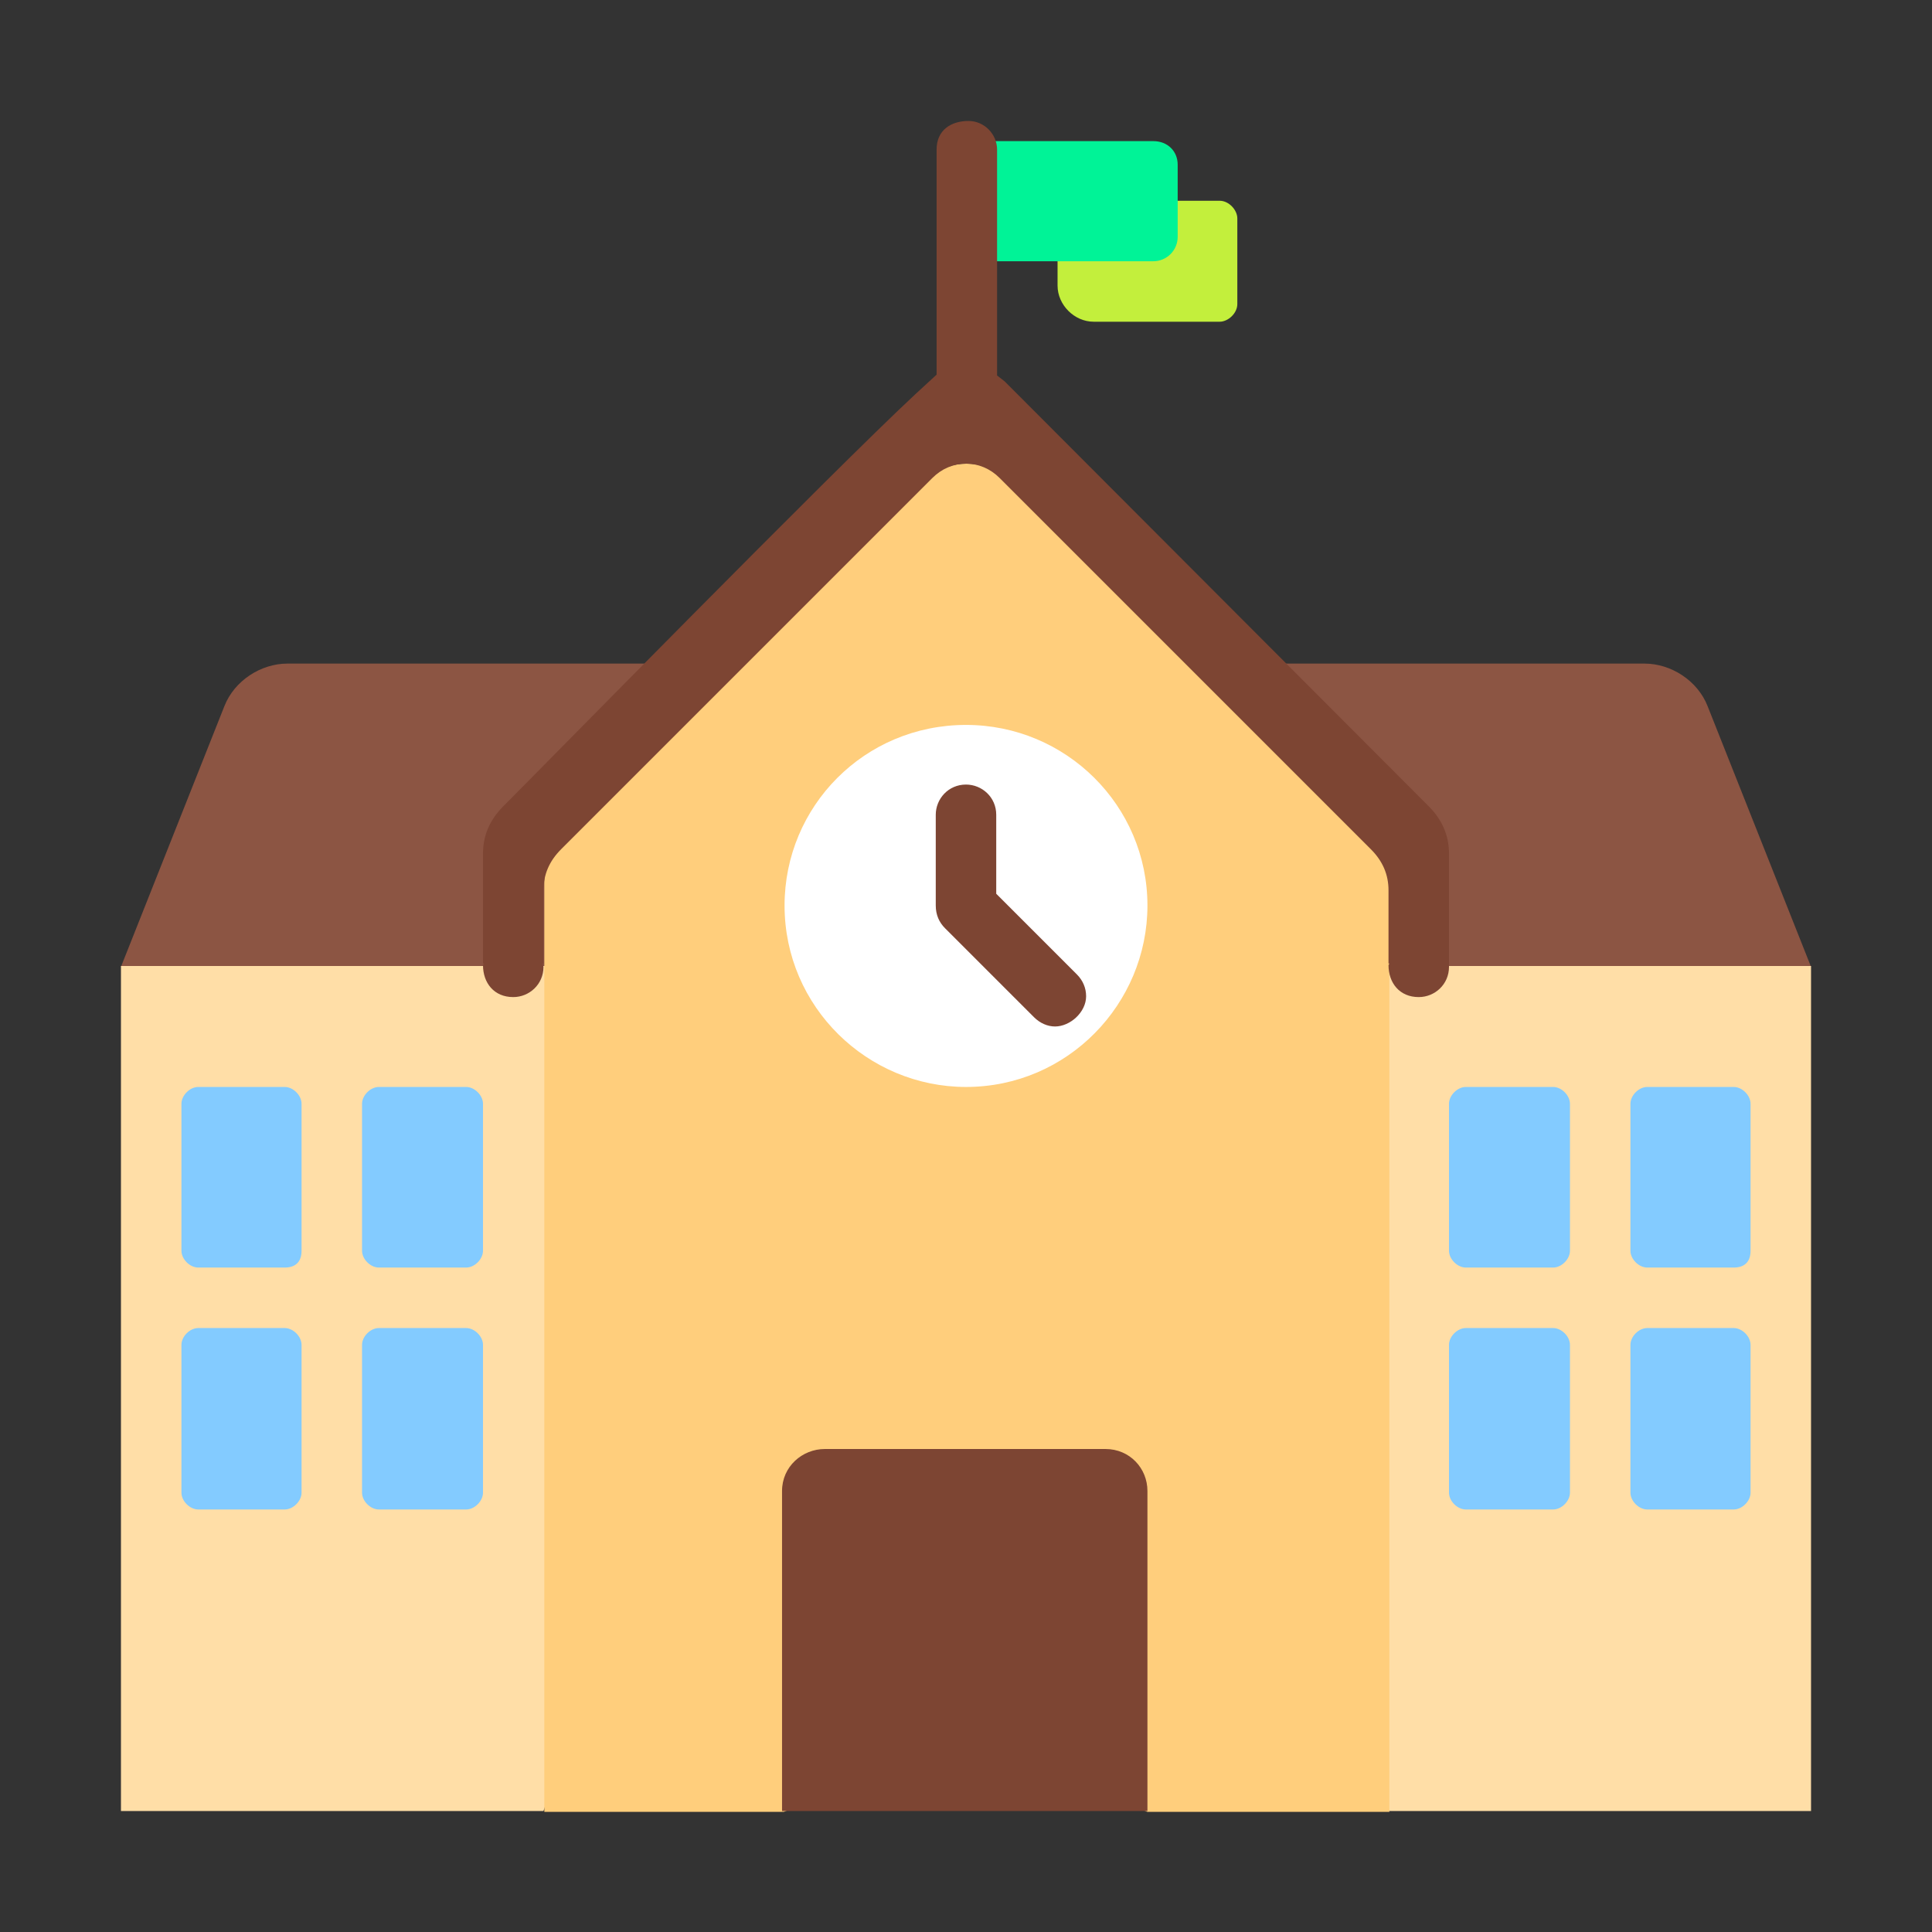 <svg version="1.1" xmlns="http://www.w3.org/2000/svg" viewBox="0 0 2300 2300"><rect x="0" y="0" width="2300" height="2300" fill="#333333" stroke="none"/><g transform="scale(1,-1) translate(-256, -1869)">
		<path d="M2412 718l-123 310c-12 31-44 51-75 51l-1616 0c-31 0-63-20-75-51l-123-310 2012 0 z" fill="#8C5543"/>
		<path d="M1708 1486c10 0 21 10 21 21l0 102c0 10-10 21-21 21l-193 0 0-101c0-23 20-43 43-43l150 0 z" fill="#C3EF3C"/>
		<path d="M1629 1558c16 0 29 13 29 29l0 86c0 16-12 28-29 28l-223 0 0-143 223 0 z" fill="#00F397"/>
		<path d="M2412-287l-503 0-332 1006 835 0 0-1006 z M903-287l329 1006-832 0 0-1006 503 0 z" fill="#FFDEA7"/>
		<path d="M1910-288l0 1105c0 18-9 37-21 49l-442 435c-11 11-24 16-40 16-17 0-30-5-41-16l-442-435c-13-13-20-30-20-49l0-1105 285 0 216 87 217-87 288 0 z" fill="#FFCE7C"/>
		<path d="M2320 72l-103 0c-10 0-20 10-20 20l0 176c0 10 10 20 20 20l103 0c10 0 20-10 20-20l0-176c0-10-10-20-20-20 z M2105 72c10 0 20 10 20 20l0 176c0 10-10 20-20 20l-104 0c-10 0-20-10-20-20l0-176c0-10 10-20 20-20l104 0 z M2320 360l-103 0c-10 0-20 10-20 20l0 175c0 10 10 20 20 20l103 0c10 0 20-10 20-20l0-175c0-13-7-20-20-20 z M2105 360c10 0 20 10 20 20l0 175c0 10-10 20-20 20l-104 0c-10 0-20-10-20-20l0-175c0-10 10-20 20-20l104 0 z M811 72l-104 0c-10 0-20 10-20 20l0 176c0 10 10 20 20 20l104 0c10 0 20-10 20-20l0-176c0-10-10-20-20-20 z M595 72l-103 0c-10 0-20 10-20 20l0 176c0 10 10 20 20 20l103 0c10 0 20-10 20-20l0-176c0-10-10-20-20-20 z M811 360l-104 0c-10 0-20 10-20 20l0 175c0 10 10 20 20 20l104 0c10 0 20-10 20-20l0-175c0-10-10-20-20-20 z M595 360c13 0 20 7 20 20l0 175c0 10-10 20-20 20l-103 0c-10 0-20-10-20-20l0-175c0-10 10-20 20-20l103 0 z" fill="#83CBFF"/>
		<path d="M1406 575c121 0 216 99 216 216 0 119-97 215-216 215-121 0-216-97-216-215 0-121 99-216 216-216 z" fill="#FFFFFF"/>
		<path d="M1622-287l0 381c0 27-21 50-50 50l-334 0c-27 0-51-21-51-50l0-381 435 0 z M1512 647c-9 0-18 4-25 11l-106 106c-7 7-11 16-11 27l0 108c0 19 15 36 36 36 19 0 36-15 36-36l0-94 96-96c7-7 11-16 11-26 0-19-19-36-37-36 z M1945 682c19 0 36 15 36 36l0 135c0 21-8 40-24 56l-505 506-9 7 0 269c0 18-15 34-34 34-21 0-38-11-38-34l0-268-25-23c-100-93-445-445-491-491-16-16-24-35-24-56l0-131 1 0-1-2c0-21 13-38 36-38 19 0 36 15 36 36l-1 4 1 0 0 87c0 19 7 35 21 49l442 442c11 11 25 17 40 17 15 0 29-6 40-17l442-442c14-14 21-30 21-49l0-87 1 0-1-2c0-21 13-38 36-38 z" fill="#7D4533"/>
	</g></svg>
